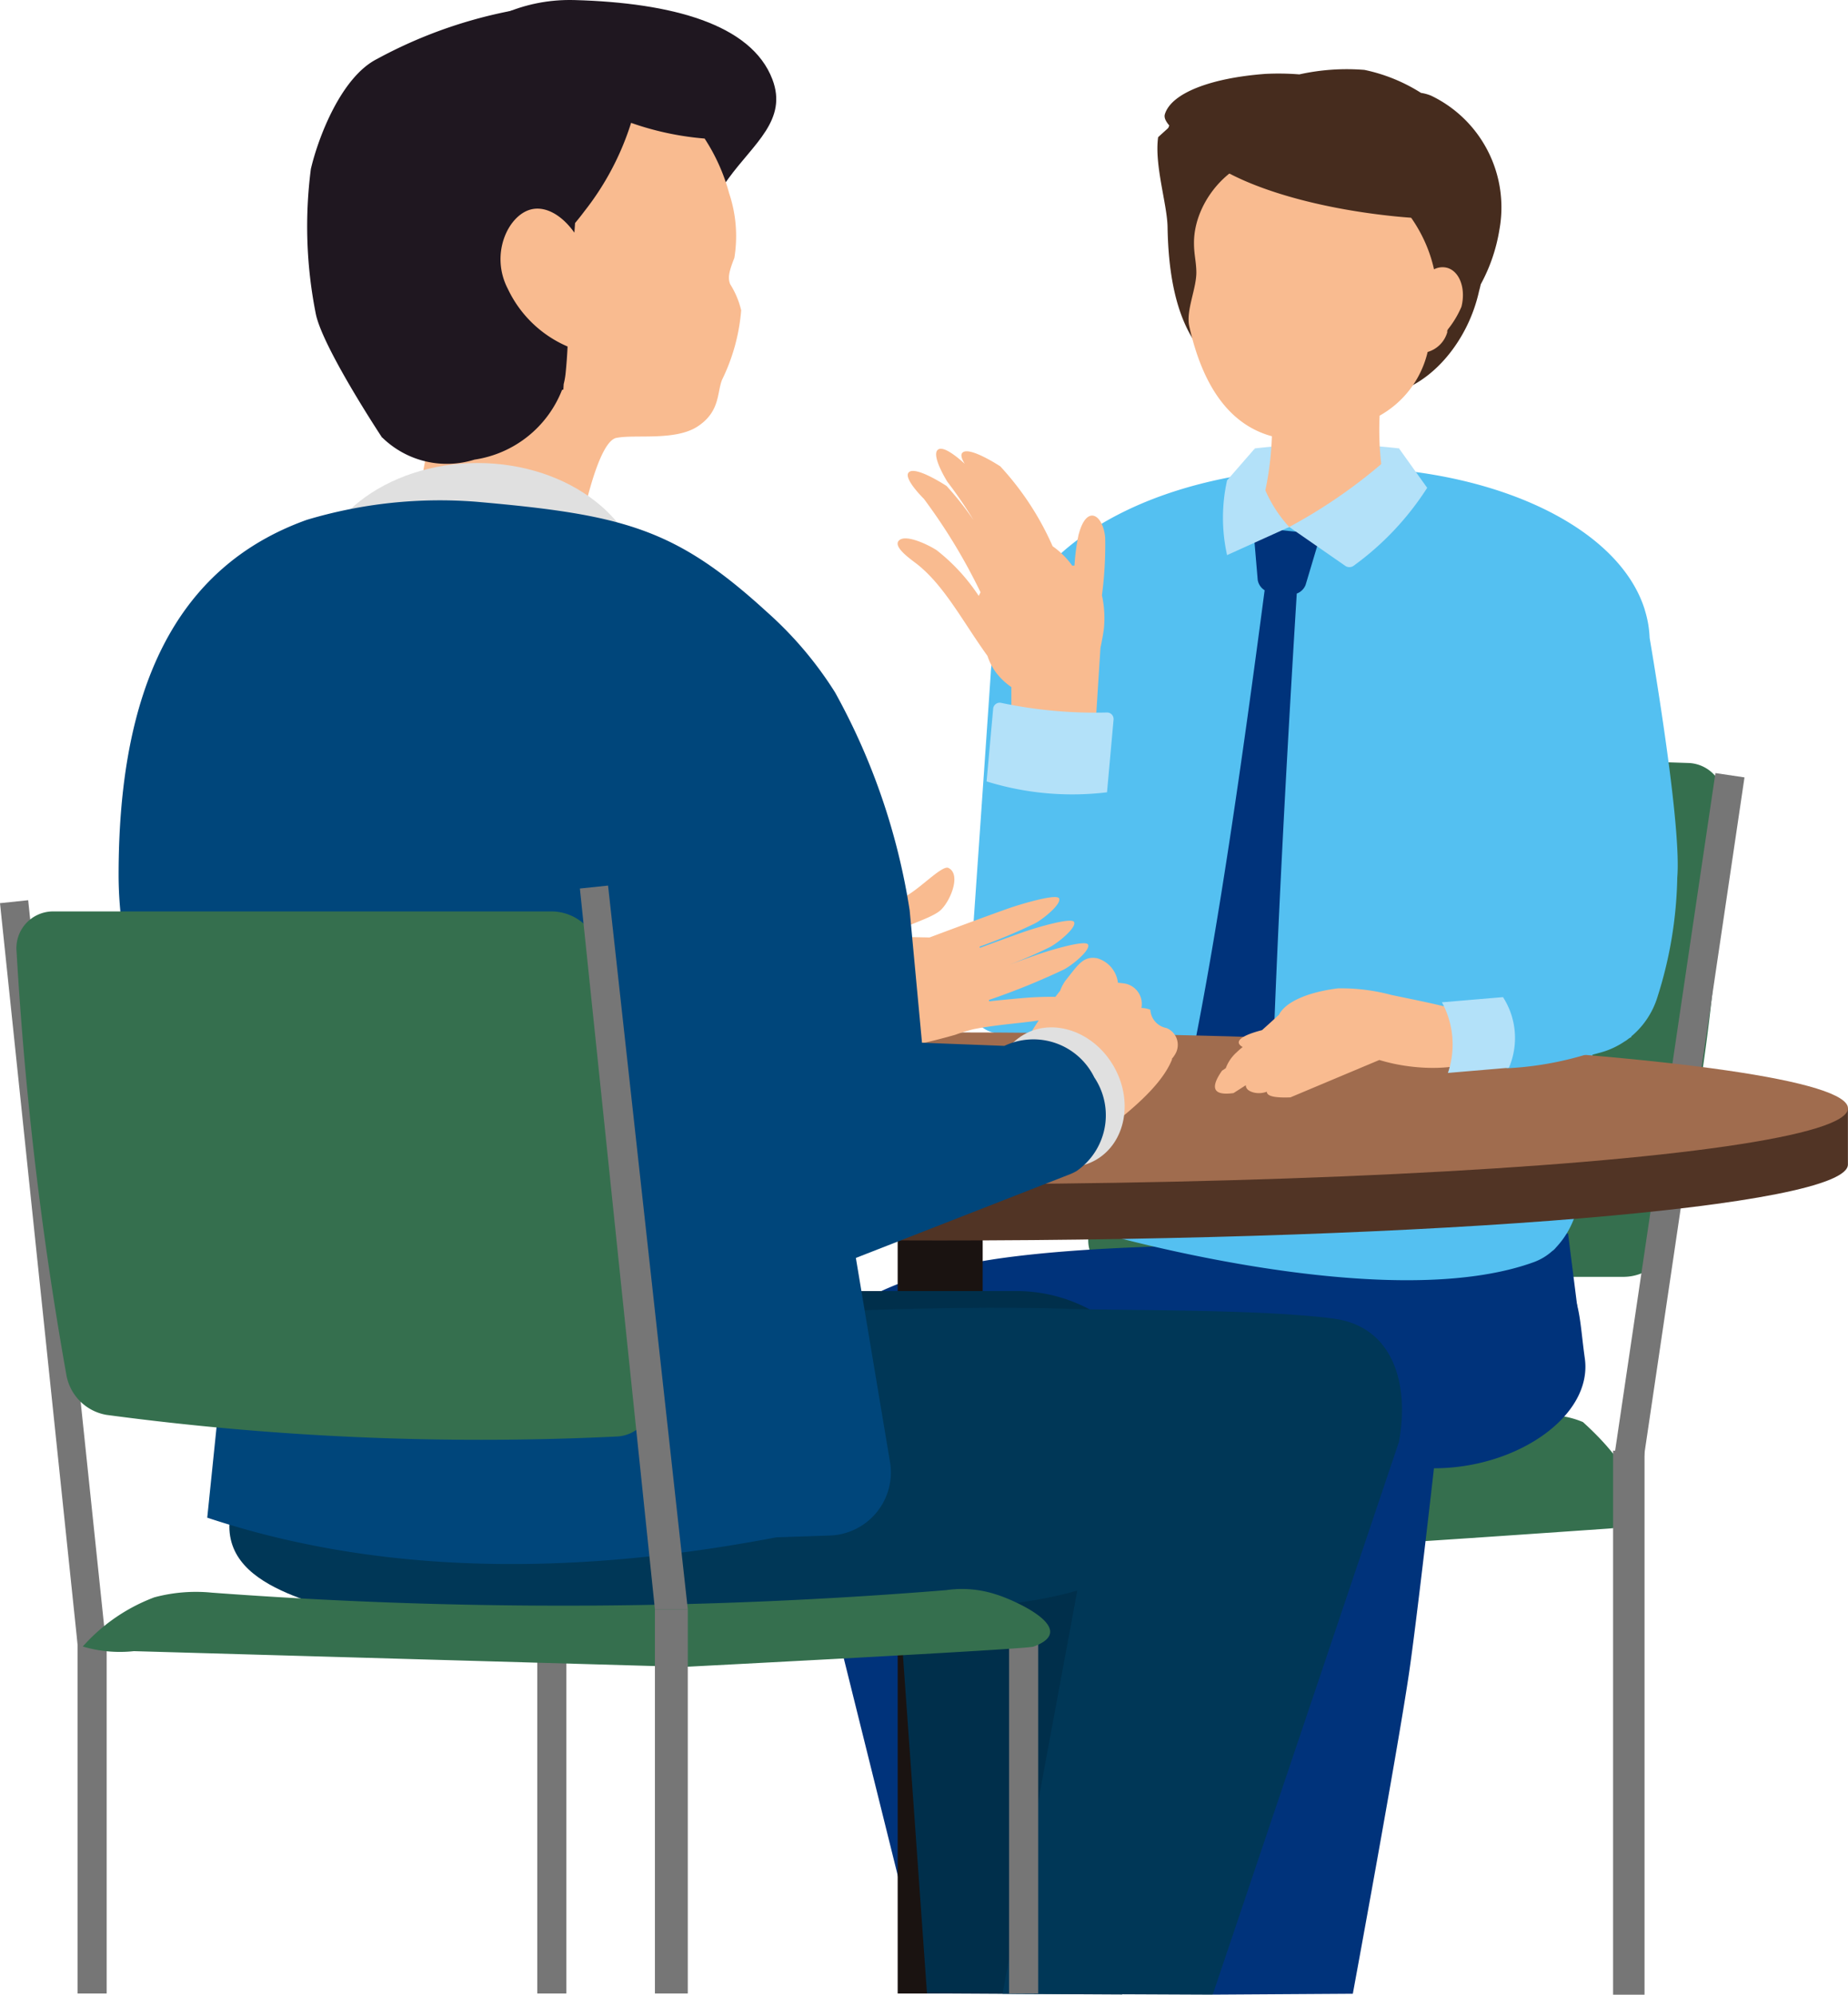 <svg xmlns="http://www.w3.org/2000/svg" width="93.986" height="101.417" viewBox="0 0 93.986 101.417">
  <g id="グループ_253" data-name="グループ 253" transform="translate(-172.441 -283.386)">
    <path id="パス_215" data-name="パス 215" d="M225.3,299.195c-9.628-.315-18.457-.64-25.988.531a2.5,2.5,0,0,0-2.032,2.047,181.615,181.615,0,0,0-2.531,21.514,1.864,1.864,0,0,0,1.8,2.032H222a2.474,2.474,0,0,0,2.382-1.985,105.631,105.631,0,0,0,2.695-22.2A1.878,1.878,0,0,0,225.3,299.195Z" transform="translate(33.045 22.984)" fill="#356f4e"/>
    <rect id="長方形_120" data-name="長方形 120" width="1.495" height="37.124" transform="translate(259.684 322.691) rotate(8.421)" fill="#767676"/>
    <path id="パス_216" data-name="パス 216" d="M223.8,318.131c-9.6.665-18.41,1.283-25.943,1.484a3.555,3.555,0,0,1-2.057-.34,13.246,13.246,0,0,1-2.829-4.72c-.087-.243.727-.506,1.774-.571l25.39-1.571a4.437,4.437,0,0,1,2.407.3c1.8,1.63,2.809,3.166,3,4.866C225.568,317.818,224.794,318.061,223.8,318.131Z" transform="translate(30.405 42.974)" fill="#356f4e"/>
    <rect id="長方形_121" data-name="長方形 121" width="1.599" height="27.66" transform="translate(254.48 357.142)" fill="#767676"/>
    <path id="パス_217" data-name="パス 217" d="M221.481,309.074c-1.831-.067-14.3-.571-21.921.479-6.814.94-8.95,3.514-8.95,3.514l-2.045,5.164,7.139,28.715h8.333L200.724,330a15.5,15.5,0,0,1,.213-3.834c.278-1.417.551-2.132,1.28-2.166s1.077.653,1.5,2.04c.34,1.129,1.422,2.161,1.476,3.5l5.042,17.467,7.122-.045s2.241-12.144,2.846-16.216c.39-2.615,1.28-10.5,1.28-10.5,4.238,0,8.082-2.672,7.673-5.588C228.635,310.982,229.312,309.362,221.481,309.074Z" transform="translate(23.886 37.79)" fill="#00337b"/>
    <path id="パス_218" data-name="パス 218" d="M201.366,309.329l7.974-.673.576,4.563h-8.55Z" transform="translate(42.849 37.437)" fill="#00337b"/>
    <rect id="長方形_122" data-name="長方形 122" width="4.323" height="39.453" transform="translate(218.095 345.287)" fill="#1a1311"/>
    <rect id="長方形_123" data-name="長方形 123" width="6.004" height="0.961" transform="translate(243.686 320.956) rotate(5.877)" fill="#b3e1f9"/>
    <path id="パス_219" data-name="パス 219" d="M213.977,309.838H180.62l-1.328,7.514,43.924.015-2.628-3.973A7.922,7.922,0,0,0,213.977,309.838Z" transform="translate(10.149 39.187)" fill="#002f4b"/>
    <path id="パス_220" data-name="パス 220" d="M202.785,310.826h-12.3l2.366,33.259,9.931.054Z" transform="translate(26.735 40.651)" fill="#002f4b"/>
    <path id="パス_221" data-name="パス 221" d="M236.623,317c.548-2.963-.308-5.856-3.3-6.263-3.63-.494-11.018-.412-13.179-.491-14.558-.538-43.827,2.372-42.556,2.593l-.449,8.454c0,1.844,1.543,2.841,3.256,3.529,4.658,1.869,11.973,2.062,19.792,1.273,7.881-.8,14.958-.047,20.077-1.536l-3.8,20.5,10.687.047Z" transform="translate(6.966 39.693)" fill="#003757"/>
    <path id="パス_222" data-name="パス 222" d="M201.6,289.52c.474-2.062-.4-4.022-1.948-4.38s-3.007,1.074-3.328,3.253c-.325,2.211.625,4.059,1.61,4.218C199.507,292.863,201.127,291.585,201.6,289.52Z" transform="translate(35.287 2.519)" fill="#462c1e"/>
    <path id="パス_223" data-name="パス 223" d="M226.854,301.644l-.007-.119a5.422,5.422,0,0,0-.238-1.3l-.007-.032v0c-1.387-4.429-8.342-7.539-16.625-7.221-7.8.3-13.407,3.236-15.41,7.432a10.856,10.856,0,0,0-.613.913,4.754,4.754,0,0,0-.61,2.089c-.012.3-1,14.487-1,14.487l.017,1.821c-.132,1.918,1.04,2.2,2.655,2.084,0,0,19.4,3.717,29.378.908a4.078,4.078,0,0,0,1.176-.546,1.275,1.275,0,0,0,.226-.161l.01-.01a4.228,4.228,0,0,0,1.452-2.119,21.132,21.132,0,0,0,1-6.05C228.455,311.51,227.358,304.629,226.854,301.644Z" transform="translate(29.486 14.182)" fill="#54c0f1"/>
    <path id="パス_224" data-name="パス 224" d="M220.21,305.937l0-.117a7.023,7.023,0,0,0-.184-1.3l0-.03,0,0c-1.062-4.432-6.395-7.539-12.745-7.223-5.98.3-11.127,3.541-12.66,7.737l-.052.149a7.463,7.463,0,0,0-.412,2.213c-.007.3.055,13.72.055,13.72h0l-.062.511.02,0c-.1,1.916.494,3.474,1.519,3.779,0,0,15,4.434,22.648,1.625a2.889,2.889,0,0,0,.9-.548.847.847,0,0,0,.174-.159l.007-.01a4.431,4.431,0,0,0,1.114-2.122,27.1,27.1,0,0,0,.762-6.047C221.438,315.8,220.6,308.924,220.21,305.937Z" transform="translate(32.145 20.542)" fill="#54c0f1"/>
    <path id="パス_225" data-name="パス 225" d="M198.162,294.9h7.323V292.7a31.969,31.969,0,0,0-7.323,0Z" transform="translate(38.104 13.483)" fill="#b3e1f9"/>
    <path id="パス_226" data-name="パス 226" d="M202.664,297.116l.769-2.573L200,294.19l.228,2.675a.762.762,0,0,0,.352.524c-1.176,8.943-2.387,17.345-3.715,23.851l1.6,4.71,2.526-4.285c.246-7.069.675-15.241,1.223-24.107A.769.769,0,0,0,202.664,297.116Z" transform="translate(36.178 16.006)" fill="#00337b"/>
    <path id="パス_227" data-name="パス 227" d="M250.37,306.7c-8.2-.625-19.117-1.007-31.1-1.007s-22.891.382-31.1,1.007H173.1v2.854c0,2.132,20.67,3.861,46.169,3.861s46.172-1.729,46.172-3.861V306.7Z" transform="translate(0.982 33.039)" fill="#513425"/>
    <ellipse id="楕円形_14" data-name="楕円形 14" cx="46.17" cy="3.86" rx="46.17" ry="3.86" transform="translate(174.086 335.875)" fill="#a06c4e"/>
    <path id="パス_228" data-name="パス 228" d="M210.415,307.654a16.758,16.758,0,0,1-6.335,1.586l-1.268-5.055,6.338-1.588Z" transform="translate(44.992 28.46)" fill="#54c0f1"/>
    <path id="パス_229" data-name="パス 229" d="M210.088,286.162a2.162,2.162,0,0,0-.519-.144,8.7,8.7,0,0,0-2.876-1.169,11.137,11.137,0,0,0-3.313.228,13.312,13.312,0,0,0-1.73-.025c-2.762.206-4.779.973-5.109,2.05-.062.206.092.422.263.618l-.605.548c-.2,1.414.462,3.417.479,4.578.119,7.154,3.407,8.9,9.243,8.114.04.025.074.052.114.074,1.861,1.017,4.476-.382,5.844-3.124a7.938,7.938,0,0,0,.648-1.844l0,.005c.03-.109.055-.213.079-.32a8.706,8.706,0,0,0,.95-2.782A6.3,6.3,0,0,0,210.088,286.162Z" transform="translate(35.143 2.091)" fill="#462c1e"/>
    <path id="パス_230" data-name="パス 230" d="M209.928,292.222a.936.936,0,0,0-.645.082c-.717-3.253-3.695-5.695-6.539-5.695a6.553,6.553,0,0,0-1.072.087,2.575,2.575,0,0,0-.655-.087c-1.978,0-3.941,2.184-3.941,4.347,0,.581.1.881.119,1.417.037.871-.543,2.007-.357,2.834.725,3.243,2.184,5.037,4.2,5.583a15.822,15.822,0,0,1-.6,3.831l1.407.816,5.094-1.318a15.46,15.46,0,0,1-.422-4.375,5.027,5.027,0,0,0,2.442-3.238,1.464,1.464,0,0,0,1.015-1.065c.01-.03-.1.166.017-.087a4.907,4.907,0,0,0,.687-1.146C210.914,293.274,210.579,292.383,209.928,292.222Z" transform="translate(36.089 4.775)" fill="#f9bb90"/>
    <path id="パス_231" data-name="パス 231" d="M201.4,297.1c-.107-1.184-.96-1.73-1.362-.109a11.023,11.023,0,0,0-.2,1.529.842.842,0,0,0-.112.007,4.2,4.2,0,0,0-1-.99,14.675,14.675,0,0,0-2.66-4.06s-1.494-.985-1.893-.722c-.159.1-.074.342.084.591-.385-.35-1.07-.913-1.35-.727-.4.263.464,1.638.464,1.638a22.087,22.087,0,0,1,1.333,1.95,15.86,15.86,0,0,0-1.37-1.732s-1.491-.985-1.891-.722.734,1.372.734,1.372a29.094,29.094,0,0,1,2.883,4.754l-.092.184a9.745,9.745,0,0,0-2.139-2.323c-.414-.27-1.558-.829-1.911-.5s.645.993.95,1.236c1.375,1.107,2.28,2.878,3.546,4.64a2.946,2.946,0,0,0,.442.854,3.419,3.419,0,0,0,.772.73v3.638l4.186-.208.345-5.422c.077-.367.146-.739.176-.995a5.431,5.431,0,0,0-.1-1.682A19.628,19.628,0,0,0,201.4,297.1Z" transform="translate(27.249 13.62)" fill="#f9bb90"/>
    <path id="パス_232" data-name="パス 232" d="M211.319,306.148l.015,0c.069-1.189-1.881-1.511-5.017-2.166a9.861,9.861,0,0,0-2.717-.335c-1.526.191-2.665.682-3,1.342,0,0-.417.385-.861.782-.682.174-1.424.459-1.109.772a.651.651,0,0,0,.124.087,4.071,4.071,0,0,0-.313.275,2.009,2.009,0,0,0-.546.8l-.191.127c-.658.943-.385,1.273.586,1.139l.625-.4c0,.179.134.3.4.372a1.137,1.137,0,0,0,.668-.042c0,.2.3.323,1.2.288l4.521-1.9a9.285,9.285,0,0,0,1.521.323c2.2.283,4.057-.218,4.151-1.117A.807.807,0,0,0,211.319,306.148Z" transform="translate(36.887 29.989)" fill="#f9bb90"/>
    <path id="パス_233" data-name="パス 233" d="M212.7,289.942c-.437-1.725-1.608-2.926-2.613-2.677a41.826,41.826,0,0,1-4.385-1.06,10.086,10.086,0,0,0-4.308-.8,14.872,14.872,0,0,1-3.519.223c-.387-.047-1.576,2.891-1.576,2.891.04.839-.213,2.084.385,2.69l1.816-2.241.395-.151c1.814,1.2,5.184,2.211,9.151,2.618.417.042.829.074,1.238.1.538,1.34,1.521,2.2,2.387,1.983C212.676,293.27,213.138,291.669,212.7,289.942Z" transform="translate(35.314 2.948)" fill="#462c1e"/>
    <path id="パス_234" data-name="パス 234" d="M197.715,294.2a8.741,8.741,0,0,0,0,3.8l3.161-1.429a6.667,6.667,0,0,1-1.744-4Z" transform="translate(37.133 13.609)" fill="#b3e1f9"/>
    <path id="パス_235" data-name="パス 235" d="M205.88,294.579a14.591,14.591,0,0,1-3.735,3.958.369.369,0,0,1-.434.007l-2.846-1.975a26.628,26.628,0,0,0,5.578-4Z" transform="translate(39.145 13.609)" fill="#b3e1f9"/>
    <path id="パス_236" data-name="パス 236" d="M198.786,302.336a14.711,14.711,0,0,1-6.124-.553l.333-3.695a.334.334,0,0,1,.4-.3,23.138,23.138,0,0,0,5.382.491.332.332,0,0,1,.342.36Z" transform="translate(29.956 21.332)" fill="#b3e1f9"/>
    <path id="パス_237" data-name="パス 237" d="M202.3,307.67a4.489,4.489,0,0,0-.305-3.591l3.107-.263a3.839,3.839,0,0,1,.3,3.591Z" transform="translate(43.779 30.266)" fill="#b3e1f9"/>
    <path id="パス_238" data-name="パス 238" d="M207.711,305.068c-.137-.236-1.834.266-2.434.469-.414.142-1.055.372-1.762.633a22.325,22.325,0,0,0,2.273-.975c.437-.236,1.367-1.005,1.213-1.273-.136-.236-1.834.266-2.437.469-.526.179-1.419.506-2.352.851l-.012-.065a27.653,27.653,0,0,0,2.824-1.184c.437-.236,1.367-1,1.213-1.273-.136-.236-1.834.266-2.437.469-.871.3-2.749,1-4.149,1.524l-2.2-.045c.692-.491,2.141-.859,2.7-1.29.514-.395,1.154-1.864.462-2.2-.335-.164-1.541,1.169-2.3,1.5a29.541,29.541,0,0,0-5.613,3.5l-6.725,2.593,1.782,4.628,6.668-2.571a32.67,32.67,0,0,0,6.526-1.164,9.732,9.732,0,0,1,.938-.288c1.4-.275,2.918-.328,3.68-.519.481-.122,1.573-.635,1.489-.933-.072-.263-1.841-.2-2.474-.146-.444.035-1.137.1-1.9.181l-.01-.07a36.069,36.069,0,0,0,3.819-1.551C206.935,306.105,207.865,305.336,207.711,305.068Z" transform="translate(20.063 26.336)" fill="#f9bb90"/>
    <path id="パス_239" data-name="パス 239" d="M201.433,306.58a1,1,0,0,1-.821-.928,1.247,1.247,0,0,0-.454-.092,1.054,1.054,0,0,0-.906-1.251c-.1-.012-.191-.022-.288-.032a1.482,1.482,0,0,0-1.05-1.243c-.7-.131-.968.318-1.546,1.042a2.054,2.054,0,0,0-.345.61,20.416,20.416,0,0,0-3.107,5.459l.211.174a1.88,1.88,0,0,0,.243,1.682,2.268,2.268,0,0,0,2.432.509l.712.581c2.325-1.658,4.573-3.313,5.206-4.928l-.02-.012a1.225,1.225,0,0,0,.149-.2A.923.923,0,0,0,201.433,306.58Z" transform="translate(30.334 29.073)" fill="#f9bb90"/>
    <ellipse id="楕円形_15" data-name="楕円形 15" cx="3.161" cy="3.675" rx="3.161" ry="3.675" transform="translate(221.767 337.571) rotate(-30)" fill="#e0e0e0"/>
    <path id="パス_240" data-name="パス 240" d="M199.444,287.417c.787,2.062-.938,3.261-2.236,5.047-1.216,1.672-2.4,4.055-6.092,6.3-4.744,2.888-9.871-2.377-10.348-6.623s3.35-8.9,8.618-8.752C194.325,283.526,198.372,284.61,199.444,287.417Z" transform="translate(12.278)" fill="#1f1720"/>
    <path id="パス_241" data-name="パス 241" d="M198.488,297.073a4.377,4.377,0,0,0-.561-1.332c-.112-.305-.087-.573.213-1.33a6.847,6.847,0,0,0-.263-3.285,9.72,9.72,0,0,0-1.248-2.787,14.907,14.907,0,0,1-8.489-3.541l-5.017,3.395-2.819,8.477s1.6,2.578,2.744,4.61l-.935,5.077.747.114-.06.067s.4.025.963.069l4.519.685,2.112.494s.794-4.032,1.742-4.226,3,.169,4.144-.588.973-1.71,1.236-2.37A9.8,9.8,0,0,0,198.488,297.073Z" transform="translate(11.648 2.091)" fill="#f9bb90"/>
    <path id="パス_242" data-name="パス 242" d="M192.838,294.055a14.086,14.086,0,0,0,3.03-8.313l-3.261-2.3A23.7,23.7,0,0,0,182.3,286.3c-1.821.921-2.988,3.99-3.362,5.591a22.733,22.733,0,0,0,.243,7.325c.313,1.7,3.38,6.333,3.38,6.333l.012,0a4.7,4.7,0,0,0,4.687,1.119,5.673,5.673,0,0,0,4.452-3.544l.067-.017.017-.278a3.86,3.86,0,0,0,.1-.573,24.952,24.952,0,0,0,.124-2.6l.355-5.017C192.535,294.449,192.689,294.256,192.838,294.055Z" transform="translate(9.313 0.086)" fill="#1f1720"/>
    <ellipse id="楕円形_16" data-name="楕円形 16" cx="8.454" cy="6.596" rx="8.454" ry="6.596" transform="translate(188.274 306.927)" fill="#e0e0e0"/>
    <path id="パス_243" data-name="パス 243" d="M224.493,322.975a3.448,3.448,0,0,0-4.573-1.6l-4.189-.161-.628-6.737a33.387,33.387,0,0,0-3.792-11.072,18.956,18.956,0,0,0-3.457-4.082c-4.653-4.256-7.283-4.955-14.794-5.613a23.574,23.574,0,0,0-8.62.921c-6.784,2.432-9.568,8.772-9.568,18.05a19.4,19.4,0,0,0,.28,3.266h0l.01.042a18.62,18.62,0,0,0,.7,2.769l4.449,17.556-.931,9.047c7.8,2.591,17.3,3.226,28.938,1h0l2.727-.092a3.212,3.212,0,0,0,3.07-3.672l-1.747-10.442,10.931-4.271a2.692,2.692,0,0,0,.293-.146A3.449,3.449,0,0,0,224.493,322.975Z" transform="translate(3.601 15.186)" fill="#00467b"/>
    <path id="パス_244" data-name="パス 244" d="M187.257,290.624c.516,1.923.03,4.206-1.156,4.042a5.951,5.951,0,0,1-3.025-2.918c-.923-1.764,0-3.732,1.154-4.042S186.741,288.7,187.257,290.624Z" transform="translate(15.197 6.333)" fill="#f9bb90"/>
    <rect id="長方形_124" data-name="長方形 124" width="1.441" height="38.235" transform="translate(172.441 329.305) rotate(-5.976)" fill="#767676"/>
    <path id="パス_245" data-name="パス 245" d="M203.334,328.758a143.288,143.288,0,0,1-25.985-1.1,2.5,2.5,0,0,1-2.035-2.047,182.684,182.684,0,0,1-2.531-21.516,1.868,1.868,0,0,1,1.806-2.032h25.44a2.476,2.476,0,0,1,2.382,1.988,111.17,111.17,0,0,1,2.695,22.777A1.879,1.879,0,0,1,203.334,328.758Z" transform="translate(0.5 27.662)" fill="#356f4e"/>
    <rect id="長方形_125" data-name="長方形 125" width="1.48" height="18.119" transform="translate(223.762 366.621)" fill="#767676"/>
    <rect id="長方形_126" data-name="長方形 126" width="1.48" height="18.374" transform="translate(176.386 366.366)" fill="#767676"/>
    <rect id="長方形_127" data-name="長方形 127" width="1.48" height="18.374" transform="translate(199.766 366.366)" fill="#767676"/>
    <path id="パス_246" data-name="パス 246" d="M218.058,315.991a241.065,241.065,0,0,1-37.353.129,8.183,8.183,0,0,0-2.926.238,9.181,9.181,0,0,0-3.638,2.5,6.6,6.6,0,0,0,2.6.236l27.98.8s17.4-.893,17.772-1.03c2.432-.891-1.065-2.4-1.886-2.648A5.558,5.558,0,0,0,218.058,315.991Z" transform="translate(2.51 48.24)" fill="#356f4e"/>
    <path id="パス_247" data-name="パス 247" d="M189.814,338.325h-1.672l-3.816-36.645,1.433-.15Z" transform="translate(17.607 26.88)" fill="#767676"/>
    <rect id="長方形_128" data-name="長方形 128" width="1.672" height="19.534" transform="translate(205.749 365.205)" fill="#767676"/>
  </g>
</svg>
